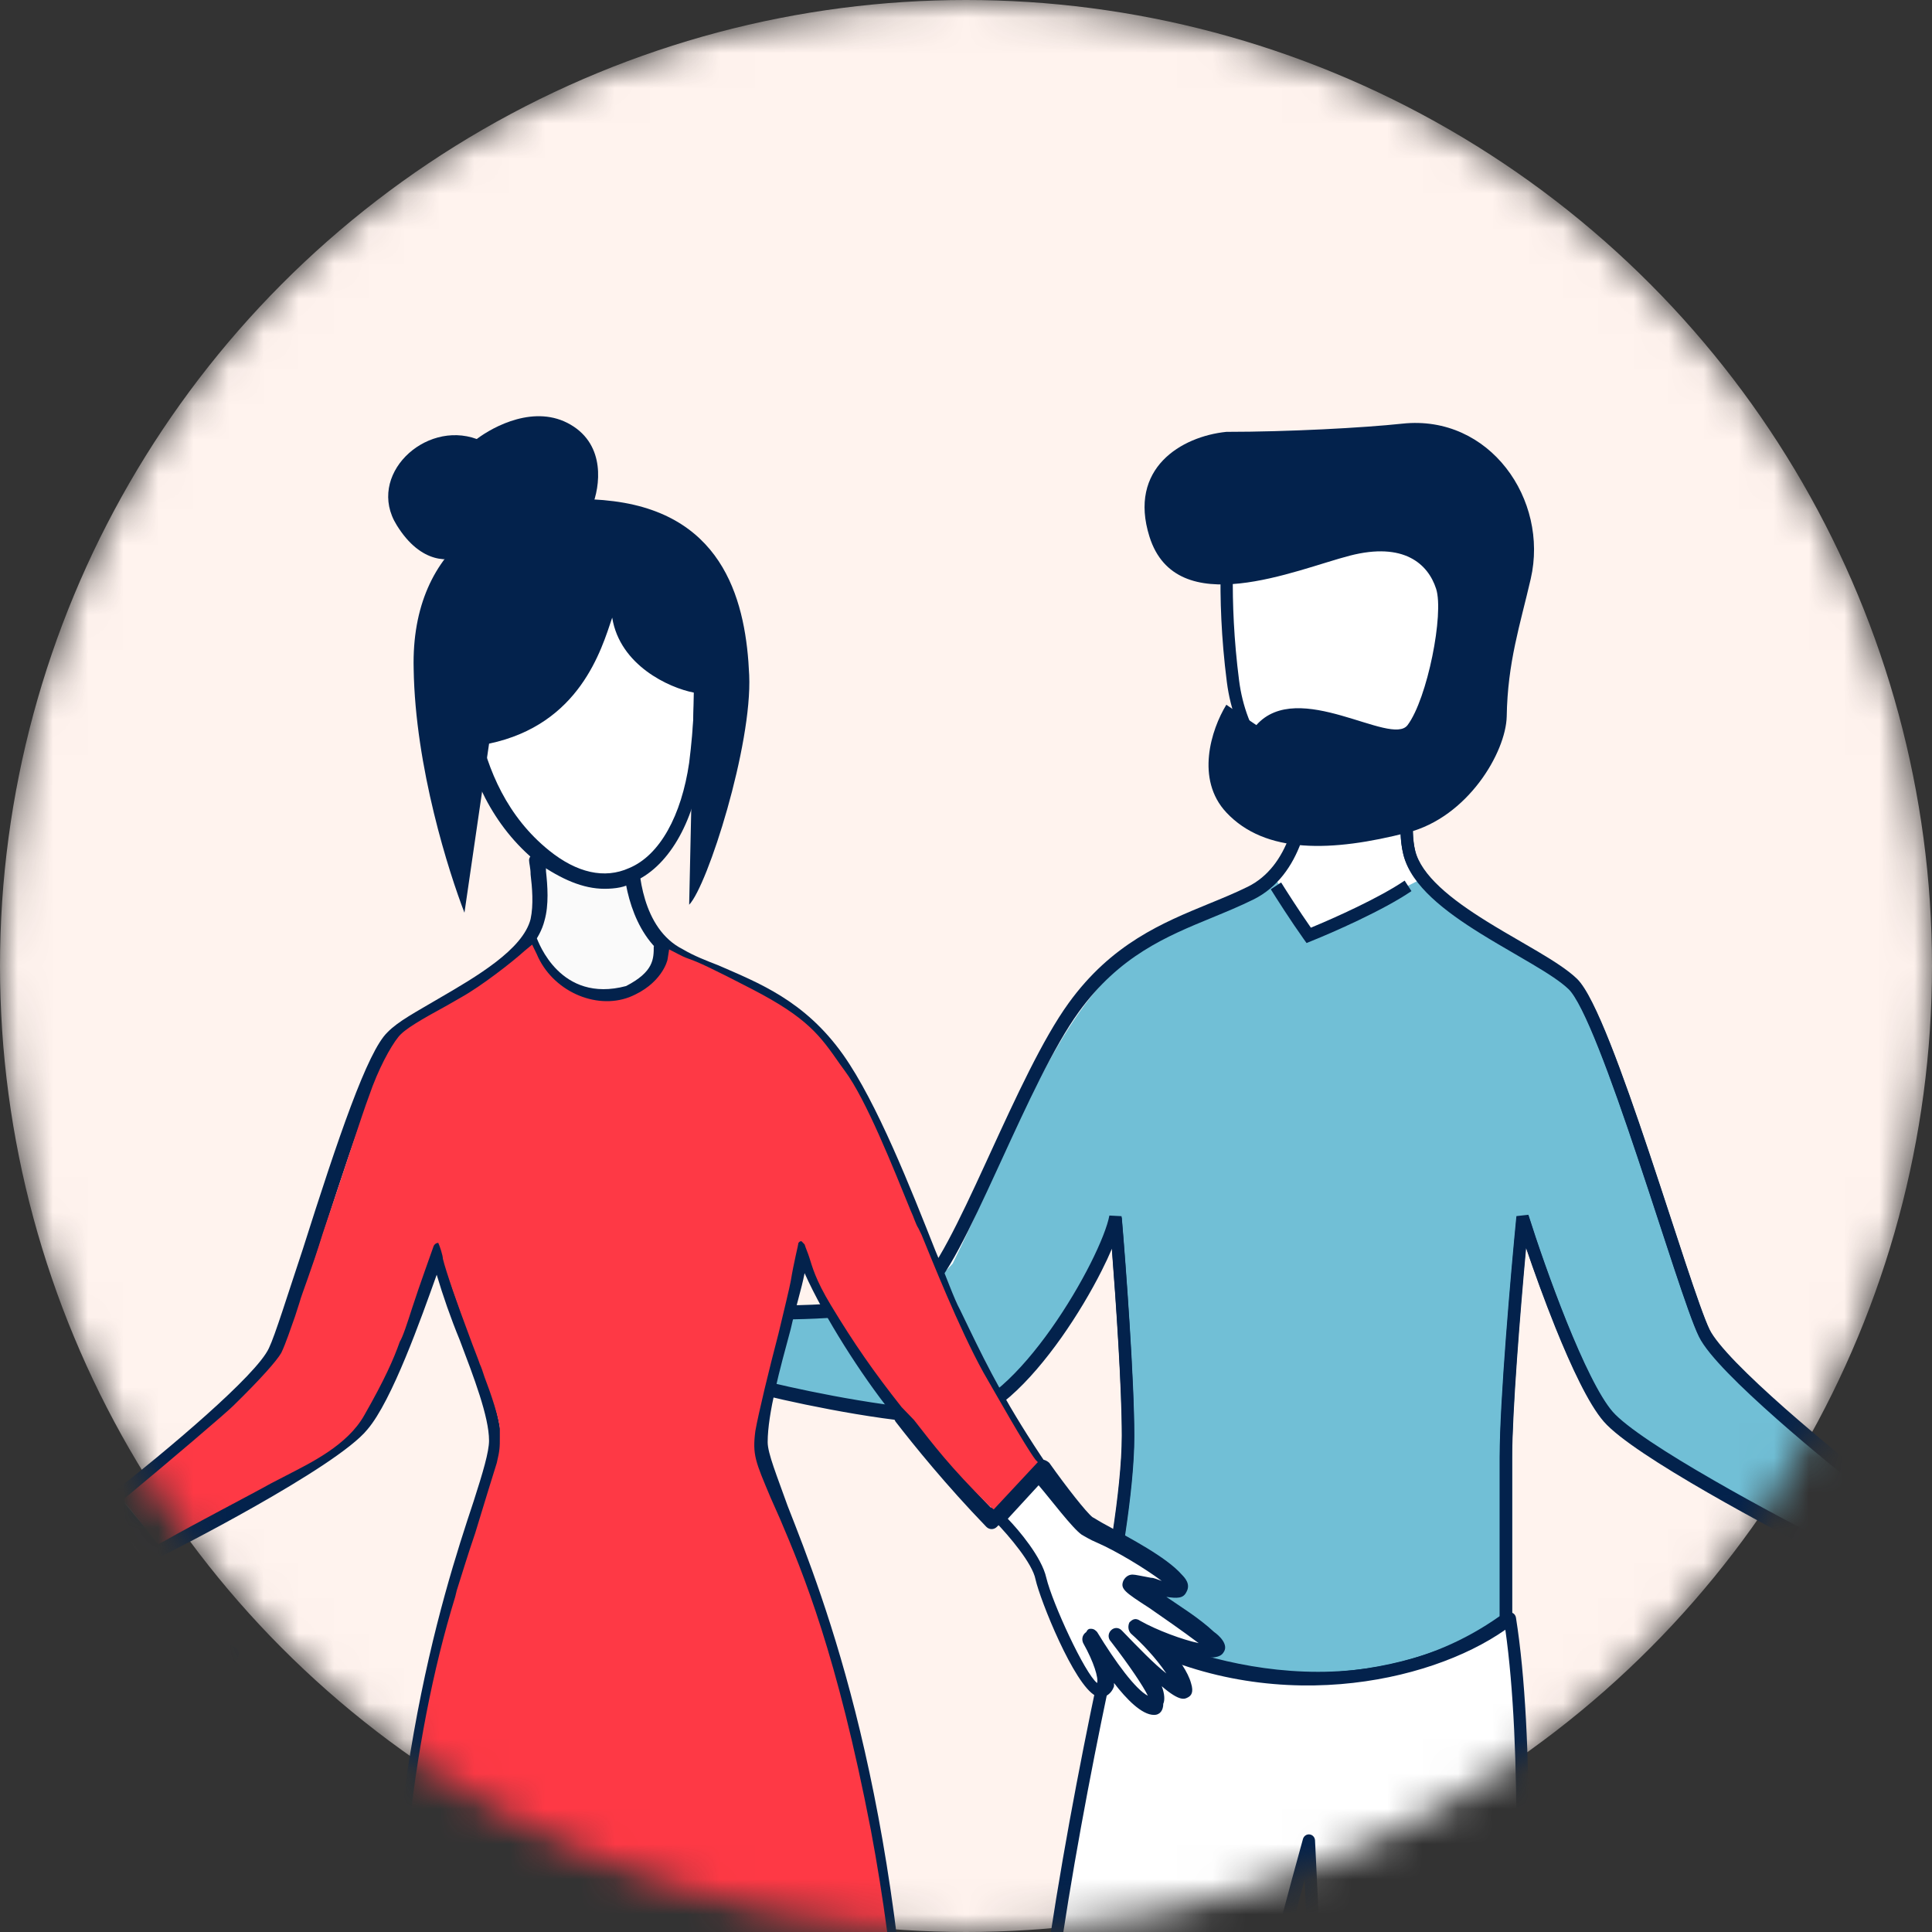 <svg width="55" height="55" viewBox="0 0 55 55" fill="none" xmlns="http://www.w3.org/2000/svg">
<rect x="0" y="0" width="55" height="55" fill="#333333" stroke="none"/>
<mask id="mask0" mask-type="alpha" maskUnits="userSpaceOnUse" x="0" y="0" width="55" height="55">
<circle cx="27.5" cy="27.5" r="27.5" fill="#FFF3EE"/>
</mask>
<g mask="url(#mask0)">
<circle cx="27.5" cy="27.5" r="27.5" fill="#FFF3EE"/>
<path d="M35.597 25.406C36.882 24.772 37.169 23.093 37.169 22.09L40.114 22.327C40.134 22.632 39.94 23.536 40.114 24.248C40.508 25.865 43.818 27.075 44.769 27.99C45.72 28.905 47.919 36.711 48.513 37.931C48.989 38.907 52.158 41.508 53.684 42.688L52.376 44.273C50.514 43.338 46.588 41.236 45.779 40.309C44.971 39.382 43.818 36.142 43.343 34.638C43.184 36.264 42.867 39.907 42.867 41.468V46.103C38.683 49.128 33.477 47.363 31.397 46.103C31.635 45.025 32.11 42.468 32.11 40.858C32.11 39.248 31.873 36.04 31.754 34.638C31.516 35.918 29.02 40.248 27.177 40.309C25.704 40.358 22.997 39.801 21.829 39.516L21.173 37.321C22.501 37.382 25.372 37.345 26.227 36.711C27.297 35.918 29.018 30.795 30.564 28.661C32.109 26.526 33.991 26.199 35.597 25.406Z" fill="white"/>
<path d="M34.279 26.088L36.325 25.047L37.348 26.608L40.416 25.047L40.927 25.567L45.018 28.169L46.552 31.811C46.552 31.811 47.575 35.973 48.598 38.054C50.132 40.135 53.711 42.736 53.711 42.736L52.689 44.297C52.689 44.297 46.674 41.311 46.041 40.655C45.408 40 43.34 34.708 43.34 34.708L42.973 39.615V45.858C42.973 45.858 40.927 47.419 39.393 47.419C37.873 47.918 35.302 47.419 35.302 47.419L31.211 46.378L32.234 40.655L31.892 34.708L30.096 37.769C30.096 37.769 28.909 39.523 27.632 40.135C26.354 40.747 22.007 39.768 22.007 39.768C22.007 39.768 21.377 38.422 21.495 37.534C24.052 37.014 25.44 37.85 27.12 35.973C28.509 33.167 29.87 29.362 31.723 27.649C33.576 25.935 34.279 26.088 34.279 26.088Z" fill="#71BFD6"/>
<path fill-rule="evenodd" clip-rule="evenodd" d="M36.994 21.896L40.279 22.16L40.289 22.315C40.295 22.408 40.285 22.537 40.272 22.672C40.269 22.707 40.266 22.742 40.262 22.779C40.252 22.892 40.24 23.016 40.231 23.147C40.207 23.496 40.204 23.877 40.284 24.204C40.37 24.558 40.622 24.908 40.992 25.253C41.36 25.597 41.829 25.921 42.324 26.229C42.644 26.428 42.968 26.616 43.281 26.797C43.453 26.897 43.622 26.995 43.784 27.091C44.232 27.357 44.634 27.614 44.889 27.859C45.032 27.996 45.182 28.244 45.334 28.547C45.49 28.858 45.659 29.248 45.834 29.69C46.185 30.574 46.569 31.678 46.941 32.788C47.158 33.437 47.372 34.091 47.574 34.706C47.716 35.14 47.852 35.555 47.977 35.934C48.284 36.857 48.528 37.559 48.67 37.85C48.775 38.065 49.043 38.392 49.431 38.793C49.815 39.188 50.3 39.638 50.819 40.097C51.858 41.013 53.029 41.956 53.789 42.544L53.937 42.658L52.422 44.496L52.299 44.435C51.366 43.966 49.916 43.205 48.597 42.445C47.938 42.065 47.309 41.684 46.794 41.339C46.283 40.997 45.868 40.681 45.649 40.429C45.431 40.179 45.199 39.786 44.969 39.326C44.737 38.862 44.5 38.318 44.275 37.758C43.961 36.98 43.668 36.168 43.438 35.491C43.272 37.308 43.043 40.145 43.043 41.468V46.196L42.968 46.25C40.833 47.794 38.44 48.112 36.325 47.889C34.213 47.665 32.368 46.9 31.308 46.258L31.198 46.191L31.226 46.063C31.464 44.986 31.935 42.446 31.935 40.858C31.935 39.529 31.772 37.097 31.648 35.506C31.564 35.704 31.465 35.917 31.353 36.138C31.053 36.733 30.657 37.404 30.209 38.036C29.762 38.668 29.261 39.267 28.75 39.714C28.244 40.157 27.704 40.472 27.183 40.489C26.428 40.514 25.369 40.384 24.36 40.215C23.349 40.046 22.376 39.834 21.788 39.691L21.691 39.667L20.933 37.13L21.181 37.141C21.839 37.172 22.882 37.178 23.863 37.097C24.354 37.057 24.826 36.996 25.226 36.907C25.631 36.816 25.941 36.701 26.125 36.565C26.235 36.483 26.366 36.336 26.515 36.121C26.662 35.908 26.819 35.642 26.985 35.332C27.318 34.713 27.68 33.937 28.059 33.112C28.102 33.018 28.145 32.924 28.189 32.829C28.907 31.266 29.682 29.577 30.423 28.554C31.646 26.864 33.096 26.269 34.413 25.728C34.797 25.571 35.169 25.418 35.521 25.244C36.11 24.954 36.479 24.42 36.701 23.822C36.924 23.224 36.994 22.576 36.994 22.09V21.896ZM37.341 22.284C37.324 22.773 37.242 23.378 37.029 23.951C36.786 24.602 36.369 25.225 35.673 25.568C35.288 25.758 34.895 25.92 34.499 26.083C33.196 26.619 31.863 27.168 30.704 28.768C29.985 29.761 29.223 31.42 28.498 32.998C28.457 33.088 28.416 33.177 28.376 33.266C27.997 34.088 27.631 34.875 27.292 35.506C27.123 35.821 26.958 36.101 26.8 36.329C26.644 36.555 26.487 36.74 26.33 36.857C26.086 37.038 25.716 37.165 25.301 37.258C24.88 37.352 24.391 37.415 23.891 37.456C23.008 37.528 22.079 37.531 21.413 37.51L21.967 39.365C22.555 39.505 23.469 39.702 24.417 39.86C25.423 40.029 26.453 40.153 27.172 40.13C27.572 40.116 28.035 39.867 28.523 39.441C29.005 39.018 29.488 38.444 29.926 37.825C30.362 37.208 30.75 36.552 31.042 35.973C31.337 35.389 31.527 34.897 31.582 34.604L31.928 34.622C32.047 36.023 32.285 39.239 32.285 40.858C32.285 42.428 31.842 44.87 31.596 46.013C32.633 46.618 34.376 47.321 36.361 47.531C38.392 47.746 40.663 47.444 42.692 46.009V41.468C42.692 39.896 43.01 36.243 43.169 34.62L43.51 34.582C43.746 35.331 44.152 36.512 44.598 37.621C44.822 38.176 45.054 38.71 45.281 39.161C45.508 39.616 45.724 39.975 45.91 40.189C46.095 40.401 46.474 40.695 46.985 41.038C47.491 41.377 48.112 41.753 48.769 42.131C50.024 42.855 51.401 43.58 52.331 44.05L53.431 42.716C52.667 42.122 51.572 41.235 50.591 40.369C50.068 39.908 49.575 39.451 49.183 39.047C48.796 38.648 48.49 38.284 48.357 38.011C48.201 37.693 47.948 36.962 47.645 36.05C47.519 35.667 47.383 35.252 47.24 34.817C47.04 34.205 46.827 33.554 46.609 32.904C46.238 31.796 45.857 30.7 45.51 29.826C45.336 29.388 45.172 29.009 45.023 28.712C44.871 28.409 44.744 28.212 44.649 28.121C44.428 27.909 44.061 27.671 43.608 27.402C43.452 27.31 43.287 27.214 43.116 27.114C42.8 26.931 42.466 26.738 42.142 26.536C41.641 26.225 41.149 25.886 40.756 25.519C40.365 25.154 40.055 24.746 39.944 24.291C39.85 23.907 39.857 23.48 39.882 23.122C39.891 22.985 39.903 22.855 39.914 22.741C39.917 22.705 39.92 22.671 39.923 22.639C39.928 22.584 39.932 22.535 39.935 22.493L37.341 22.284Z" fill="#03224C"/>
<path fill-rule="evenodd" clip-rule="evenodd" d="M37.001 21.936L40.285 22.2L40.295 22.355C40.302 22.448 40.291 22.577 40.279 22.712C40.276 22.747 40.273 22.782 40.269 22.819C40.258 22.932 40.247 23.056 40.238 23.188C40.214 23.536 40.211 23.917 40.291 24.244C40.377 24.598 40.629 24.948 40.999 25.293C41.367 25.637 41.836 25.961 42.331 26.269C42.651 26.468 42.975 26.656 43.288 26.837C43.46 26.937 43.629 27.035 43.791 27.131C44.239 27.398 44.641 27.654 44.896 27.899C45.039 28.037 45.189 28.284 45.341 28.588C45.497 28.898 45.665 29.288 45.841 29.73C46.192 30.614 46.576 31.718 46.947 32.828C47.165 33.477 47.379 34.131 47.58 34.746C47.723 35.181 47.858 35.595 47.984 35.974C48.29 36.897 48.535 37.599 48.677 37.891C48.782 38.105 49.049 38.432 49.438 38.833C49.822 39.228 50.306 39.678 50.826 40.137C51.865 41.053 53.035 41.996 53.796 42.584L53.944 42.699L52.429 44.536L52.306 44.475C51.373 44.006 49.923 43.245 48.604 42.485C47.944 42.105 47.316 41.724 46.8 41.379C46.29 41.037 45.875 40.721 45.656 40.469C45.438 40.219 45.206 39.826 44.976 39.366C44.743 38.902 44.507 38.358 44.281 37.799C43.968 37.021 43.675 36.208 43.445 35.531C43.279 37.348 43.049 40.186 43.049 41.508V46.236L42.975 46.29C40.84 47.834 38.446 48.152 36.332 47.929C34.22 47.705 32.375 46.94 31.315 46.298L31.205 46.231L31.233 46.103C31.471 45.027 31.942 42.486 31.942 40.898C31.942 39.569 31.779 37.137 31.655 35.546C31.571 35.744 31.472 35.957 31.36 36.178C31.06 36.773 30.663 37.444 30.216 38.077C29.769 38.708 29.268 39.307 28.757 39.754C28.251 40.197 27.711 40.512 27.19 40.529C26.435 40.554 25.375 40.424 24.367 40.255C23.356 40.086 22.383 39.875 21.795 39.731L21.698 39.708L20.939 37.17L21.188 37.181C21.846 37.212 22.889 37.218 23.87 37.138C24.361 37.098 24.833 37.036 25.233 36.947C25.638 36.856 25.948 36.742 26.132 36.605C26.242 36.524 26.373 36.376 26.521 36.161C26.669 35.949 26.826 35.682 26.992 35.372C27.325 34.753 27.687 33.977 28.066 33.153C28.109 33.059 28.152 32.964 28.196 32.869C28.913 31.306 29.689 29.617 30.43 28.594C31.653 26.904 33.103 26.309 34.42 25.768C34.804 25.611 35.176 25.458 35.528 25.285C36.117 24.994 36.486 24.46 36.708 23.862C36.931 23.264 37.001 22.617 37.001 22.13V21.936ZM37.348 22.324C37.331 22.813 37.248 23.418 37.035 23.991C36.793 24.642 36.376 25.265 35.68 25.608C35.295 25.798 34.902 25.96 34.506 26.123C33.203 26.659 31.87 27.208 30.711 28.808C29.992 29.801 29.23 31.46 28.505 33.039C28.464 33.128 28.423 33.217 28.382 33.306C28.004 34.128 27.638 34.915 27.299 35.546C27.13 35.861 26.965 36.141 26.807 36.369C26.651 36.595 26.494 36.781 26.337 36.897C26.092 37.078 25.723 37.205 25.307 37.298C24.887 37.392 24.398 37.455 23.898 37.496C23.014 37.568 22.085 37.572 21.419 37.55L21.974 39.405C22.561 39.546 23.476 39.742 24.424 39.901C25.429 40.069 26.46 40.193 27.179 40.17C27.579 40.156 28.042 39.907 28.53 39.481C29.012 39.059 29.495 38.484 29.932 37.865C30.369 37.248 30.756 36.592 31.049 36.013C31.344 35.429 31.534 34.937 31.588 34.644L31.935 34.662C32.054 36.064 32.292 39.279 32.292 40.898C32.292 42.468 31.849 44.91 31.603 46.053C32.639 46.658 34.383 47.361 36.368 47.571C38.398 47.786 40.669 47.484 42.699 46.049V41.508C42.699 39.936 43.017 36.284 43.175 34.66L43.516 34.622C43.753 35.371 44.158 36.553 44.605 37.661C44.828 38.216 45.061 38.75 45.287 39.201C45.515 39.656 45.73 40.016 45.917 40.229C46.102 40.441 46.481 40.735 46.992 41.078C47.498 41.417 48.119 41.793 48.775 42.172C50.031 42.895 51.407 43.62 52.338 44.09L53.437 42.757C52.674 42.162 51.578 41.275 50.597 40.409C50.075 39.948 49.582 39.491 49.19 39.087C48.803 38.688 48.496 38.324 48.364 38.051C48.208 37.733 47.955 37.002 47.652 36.09C47.525 35.707 47.389 35.292 47.247 34.857C47.047 34.245 46.834 33.594 46.616 32.945C46.245 31.836 45.864 30.74 45.516 29.866C45.343 29.428 45.179 29.049 45.03 28.752C44.878 28.449 44.751 28.253 44.656 28.161C44.435 27.949 44.068 27.711 43.615 27.443C43.459 27.35 43.294 27.254 43.123 27.155C42.807 26.971 42.473 26.778 42.149 26.576C41.648 26.265 41.156 25.926 40.763 25.559C40.372 25.194 40.062 24.786 39.951 24.331C39.857 23.947 39.864 23.52 39.888 23.162C39.898 23.026 39.91 22.895 39.921 22.781C39.924 22.745 39.927 22.711 39.93 22.679C39.935 22.624 39.939 22.575 39.942 22.533L37.348 22.324Z" fill="#03224C"/>
<path d="M40.981 22.203C43.071 20.566 42.617 15.923 42.508 14.271H35.094C34.96 14.904 34.778 16.882 35.1 19.393C35.502 22.533 38.632 24.042 40.981 22.203Z" fill="white"/>
<path fill-rule="evenodd" clip-rule="evenodd" d="M34.953 14.091H42.672L42.683 14.258C42.689 14.348 42.696 14.447 42.703 14.554C42.765 15.427 42.865 16.843 42.744 18.258C42.61 19.836 42.197 21.477 41.088 22.346C39.861 23.306 38.422 23.396 37.237 22.828C36.053 22.261 35.135 21.045 34.926 19.417C34.602 16.889 34.784 14.89 34.923 14.232L34.953 14.091ZM35.239 14.45C35.114 15.185 34.975 17.043 35.274 19.37C35.468 20.882 36.315 21.99 37.385 22.502C38.453 23.014 39.753 22.939 40.876 22.06C41.856 21.292 42.261 19.794 42.395 18.227C42.513 16.843 42.416 15.456 42.354 14.581C42.351 14.536 42.348 14.493 42.345 14.45H35.239Z" fill="#03224C"/>
<path d="M56.763 45.394C56.763 45.018 56.082 43.649 55.481 43.487C55.025 43.365 54.186 43.041 53.764 42.87L52.706 44.078C52.811 45.217 54.128 45.573 54.774 45.609C54.756 46.039 54.763 46.898 54.931 46.898C55.14 46.898 56.763 45.77 56.763 45.394Z" fill="white"/>
<path fill-rule="evenodd" clip-rule="evenodd" d="M53.709 42.818L53.635 42.75L52.525 44.017L52.533 44.095C52.592 44.745 53 45.162 53.454 45.415C53.836 45.628 54.265 45.734 54.595 45.774C54.591 45.974 54.593 46.217 54.609 46.429C54.62 46.566 54.637 46.702 54.665 46.806C54.679 46.857 54.7 46.914 54.731 46.962C54.763 47.009 54.828 47.078 54.932 47.078C54.975 47.078 55.017 47.065 55.044 47.055C55.076 47.044 55.111 47.029 55.146 47.011C55.217 46.976 55.303 46.928 55.396 46.87C55.584 46.755 55.811 46.599 56.031 46.432C56.25 46.265 56.467 46.083 56.63 45.915C56.712 45.832 56.785 45.748 56.838 45.669C56.887 45.596 56.939 45.499 56.939 45.394C56.939 45.262 56.884 45.078 56.81 44.892C56.733 44.699 56.625 44.479 56.498 44.266C56.37 44.054 56.221 43.844 56.062 43.675C55.905 43.51 55.722 43.366 55.526 43.313C55.082 43.194 54.252 42.874 53.83 42.703L53.764 42.676L53.709 42.818ZM53.815 43.083L52.891 44.138C52.959 44.585 53.25 44.892 53.622 45.099C54.017 45.32 54.48 45.413 54.784 45.43L54.957 45.439L54.95 45.617C54.941 45.828 54.939 46.142 54.959 46.401C54.968 46.519 54.98 46.617 54.997 46.686C55.054 46.658 55.129 46.616 55.216 46.562C55.392 46.454 55.61 46.304 55.822 46.143C56.034 45.981 56.236 45.811 56.383 45.66C56.457 45.585 56.513 45.519 56.549 45.465C56.583 45.414 56.588 45.392 56.589 45.392C56.589 45.392 56.589 45.393 56.589 45.394C56.589 45.338 56.559 45.211 56.486 45.028C56.416 44.854 56.317 44.651 56.199 44.454C56.081 44.257 55.947 44.07 55.81 43.926C55.67 43.778 55.542 43.689 55.438 43.661C55.008 43.546 54.26 43.261 53.815 43.083Z" fill="#03224C"/>
<path d="M32.723 15.278C32.11 13.328 33.634 12.425 34.911 12.294C36.676 12.294 38.803 12.18 39.928 12.06C42.408 11.797 44.096 14.223 43.577 16.477C43.273 17.797 42.918 18.85 42.893 20.397C42.867 21.419 41.787 23.262 40.071 23.702C37.925 24.253 36.023 24.317 34.911 23.129C34.029 22.187 34.478 20.77 34.911 20.063L35.766 20.642C36.96 19.298 39.604 21.265 40.071 20.642C40.635 19.888 41.113 17.468 40.883 16.761C40.654 16.053 39.964 15.423 38.432 15.817C36.899 16.211 33.49 17.716 32.723 15.278Z" fill="#03224C"/>
<path fill-rule="evenodd" clip-rule="evenodd" d="M40.181 25.368C39.388 25.91 37.94 26.547 37.32 26.795L37.195 26.846L37.115 26.734C36.757 26.232 36.34 25.579 36.176 25.315L36.471 25.122C36.621 25.363 36.986 25.935 37.318 26.409C37.987 26.134 39.276 25.555 39.987 25.069L40.181 25.368Z" fill="#03224C"/>
<path d="M16.061 37.921C16.135 37.527 16.748 36.919 17.045 36.665L17.17 37.305C17.586 37.511 18.529 38.059 18.971 38.611C19.524 39.302 20.076 40.805 19.788 40.78C19.5 40.755 16.495 39.819 16.423 39.647C16.351 39.474 15.967 38.414 16.061 37.921Z" fill="white"/>
<path d="M20.12 37.213L21.19 37.352L21.771 39.515L20.588 39.298L20.12 37.213Z" fill="white"/>
<path fill-rule="evenodd" clip-rule="evenodd" d="M19.893 37.002L21.327 37.189L22.014 39.742L20.442 39.455L19.893 37.002ZM20.347 37.424L20.732 39.142L21.528 39.288L21.052 37.516L20.347 37.424Z" fill="#03224C"/>
<path d="M29.567 61.293C29.294 58.297 30.915 49.991 31.751 46.324C35.979 48.827 40.859 47.742 42.984 46.078C44.04 52.726 42.544 68.511 41.663 75.572C40.255 76.549 38.847 75.979 38.318 75.572C38.037 68.456 37.497 57.159 37.262 52.401C36.499 55.141 34.973 60.964 34.973 62.337V75.572C33.283 76.332 32.108 75.889 31.732 75.572C31.124 72.061 29.84 64.29 29.567 61.293Z" fill="white"/>
<path fill-rule="evenodd" clip-rule="evenodd" d="M43.048 45.911C43.105 45.934 43.146 45.986 43.156 46.049C43.688 49.396 43.576 55.023 43.224 60.681C42.872 66.346 42.277 72.061 41.837 75.595C41.83 75.646 41.803 75.692 41.761 75.721C40.27 76.755 38.778 76.152 38.212 75.716C38.17 75.683 38.145 75.633 38.143 75.579C37.881 68.963 37.396 58.734 37.14 53.505C36.791 54.793 36.368 56.41 36.001 57.925C35.763 58.909 35.549 59.848 35.395 60.626C35.239 61.41 35.148 62.015 35.148 62.337V75.572C35.148 75.643 35.107 75.708 35.043 75.737C33.303 76.519 32.056 76.077 31.62 75.711C31.588 75.684 31.566 75.646 31.559 75.603C30.951 72.095 29.665 64.315 29.392 61.31C29.253 59.785 29.595 56.935 30.07 54.03C30.546 51.117 31.161 48.119 31.579 46.283C31.592 46.227 31.63 46.181 31.68 46.159C31.731 46.136 31.79 46.14 31.837 46.168C33.916 47.399 36.157 47.748 38.141 47.585C40.129 47.42 41.846 46.742 42.877 45.935C42.926 45.897 42.991 45.887 43.048 45.911ZM31.868 46.598C31.453 48.443 30.87 51.305 30.415 54.09C29.939 57.004 29.607 59.806 29.74 61.277C30.011 64.244 31.279 71.926 31.892 75.471C32.255 75.733 33.291 76.094 34.798 75.453V62.337C34.798 61.973 34.897 61.334 35.051 60.555C35.207 59.769 35.422 58.824 35.661 57.838C36.138 55.866 36.711 53.723 37.093 52.351C37.117 52.267 37.196 52.212 37.281 52.222C37.367 52.232 37.432 52.304 37.436 52.392C37.67 57.131 38.207 68.355 38.489 75.477C39.016 75.843 40.251 76.289 41.499 75.467C41.938 71.934 42.525 66.27 42.874 60.658C43.217 55.159 43.328 49.728 42.854 46.395C41.748 47.171 40.069 47.786 38.169 47.943C36.191 48.106 33.959 47.774 31.868 46.598Z" fill="#03224C"/>
<path fill-rule="evenodd" clip-rule="evenodd" d="M18.23 39.923C18.644 39.931 19.016 39.831 19.2 39.547C19.511 39.065 19.996 38.827 20.279 38.743L19.861 37.659C19.848 37.655 19.834 37.651 19.822 37.646C19.783 37.63 19.732 37.604 19.668 37.571C19.656 37.565 19.643 37.559 19.63 37.552C19.501 37.485 19.313 37.388 19.039 37.263C17.335 36.49 16.279 37.113 15.991 37.442C15.835 37.62 15.657 37.871 15.597 38.073C15.568 38.175 15.574 38.243 15.601 38.285C15.627 38.325 15.691 38.37 15.848 38.378C16.094 38.391 16.393 38.284 16.652 38.13C16.781 38.055 16.896 37.969 16.986 37.886C17.079 37.802 17.14 37.724 17.166 37.666L17.186 37.624L17.231 37.615C17.511 37.563 17.742 37.594 17.932 37.686C18.121 37.777 18.262 37.925 18.369 38.095C18.572 38.416 18.661 38.83 18.724 39.127C18.727 39.14 18.73 39.153 18.733 39.165L18.752 39.256L18.662 39.274C18.338 39.337 17.888 39.354 17.409 39.339C17.268 39.334 17.16 39.352 17.083 39.38C17.004 39.409 16.97 39.444 16.958 39.469C16.949 39.489 16.947 39.515 16.975 39.556C17.006 39.599 17.069 39.651 17.179 39.7C17.406 39.801 17.822 39.914 18.23 39.923ZM18.227 40.104C17.794 40.096 17.355 39.977 17.108 39.867C16.982 39.811 16.886 39.742 16.83 39.662C16.771 39.579 16.754 39.482 16.797 39.391C16.837 39.306 16.921 39.246 17.022 39.209C17.126 39.171 17.258 39.153 17.415 39.157C17.844 39.171 18.241 39.158 18.538 39.112C18.474 38.819 18.391 38.466 18.219 38.193C18.125 38.044 18.007 37.923 17.855 37.85C17.713 37.781 17.534 37.751 17.305 37.787C17.26 37.864 17.189 37.944 17.106 38.021C17.005 38.114 16.88 38.206 16.742 38.287C16.469 38.449 16.134 38.575 15.839 38.559C15.658 38.55 15.523 38.495 15.452 38.385C15.381 38.276 15.391 38.142 15.426 38.021C15.498 37.779 15.698 37.503 15.858 37.321C16.202 36.928 17.343 36.295 19.112 37.098C19.39 37.224 19.581 37.323 19.711 37.39C19.724 37.397 19.737 37.403 19.749 37.409C19.815 37.443 19.857 37.465 19.887 37.476C19.892 37.478 19.896 37.48 19.899 37.481L19.97 37.442L20.521 38.875L20.416 38.895C20.198 38.938 19.669 39.151 19.349 39.646C19.112 40.014 18.655 40.113 18.227 40.104Z" fill="#03224C"/>
<path d="M19.355 27.209C18.216 26.618 17.953 25.12 17.953 24.212L15.324 24.439C15.324 24.712 15.499 25.529 15.324 26.164C14.973 27.617 12.037 28.707 11.205 29.524C10.372 30.341 8.4 37.333 7.875 38.423C7.436 39.286 4.632 41.647 3.273 42.691L4.457 44.098C6.122 43.281 9.584 41.374 10.329 40.557C11.03 39.74 12.081 36.834 12.476 35.472C12.607 36.925 14.097 39.649 14.097 41.056C14.097 42.464 10.767 48.275 11.205 61.397C14.93 64.121 23.913 62.532 25.753 61.397C25.271 47.685 21.59 42.509 21.59 41.056C21.59 39.603 22.642 36.743 22.773 35.472C23.168 36.652 24.482 38.741 25.49 40.057C26.016 40.739 26.98 41.964 28.207 43.236L29.609 41.783C28.295 39.785 27.725 38.559 27.112 37.333C26.586 36.244 25.184 32.021 23.781 30.114C22.467 28.207 20.802 27.89 19.355 27.209Z" fill="#FAFAFA"/>
<path d="M17.603 63.077C15.105 63.077 12.651 62.668 11.118 61.533C11.074 61.487 11.03 61.442 11.03 61.351C10.679 51.317 12.564 45.506 13.484 42.736C13.747 41.919 13.922 41.329 13.922 41.011C13.922 40.33 13.484 39.195 13.089 38.151C12.827 37.515 12.607 36.879 12.432 36.289C11.994 37.515 11.161 39.876 10.46 40.693C9.584 41.783 4.764 44.234 4.545 44.325C4.457 44.371 4.325 44.325 4.282 44.28L3.099 42.872C3.055 42.827 3.055 42.782 3.055 42.691C3.055 42.645 3.099 42.555 3.142 42.555C4.764 41.283 7.305 39.149 7.656 38.378C7.831 38.014 8.182 36.879 8.62 35.563C9.628 32.385 10.46 29.933 11.03 29.388C11.337 29.07 11.863 28.798 12.476 28.434C13.572 27.799 14.886 27.027 15.105 26.164C15.193 25.756 15.149 25.256 15.105 24.893C15.105 24.712 15.061 24.575 15.061 24.485C15.061 24.394 15.149 24.303 15.28 24.258L17.91 24.03C17.954 24.03 18.041 24.03 18.085 24.076C18.129 24.121 18.173 24.167 18.173 24.258C18.173 24.757 18.26 26.437 19.444 27.027C19.75 27.209 20.101 27.345 20.451 27.481C21.591 27.98 22.905 28.48 24.001 30.024C24.965 31.386 25.929 33.837 26.63 35.608C26.937 36.334 27.156 36.97 27.331 37.288L27.594 37.833C28.12 38.922 28.689 40.057 29.829 41.737C29.873 41.828 29.873 41.964 29.785 42.01L28.383 43.463C28.295 43.553 28.164 43.553 28.076 43.463C26.937 42.282 26.017 41.147 25.491 40.466L25.359 40.194C24.527 39.15 23.475 37.515 22.905 36.244C22.818 36.698 22.642 37.243 22.511 37.833C22.204 38.968 21.854 40.239 21.854 41.056C21.854 41.374 22.116 42.01 22.423 42.872C23.475 45.551 25.666 51.09 26.017 61.397C26.017 61.487 25.973 61.578 25.929 61.578C24.746 62.305 21.109 63.077 17.603 63.077ZM11.424 61.26C15.018 63.758 23.431 62.395 25.535 61.26C25.184 51.136 22.993 45.687 21.985 43.054C21.591 42.055 21.372 41.465 21.372 41.056C21.372 40.194 21.722 38.968 22.029 37.742C22.292 36.834 22.511 35.971 22.555 35.472C22.555 35.381 22.642 35.29 22.73 35.245C22.818 35.245 22.949 35.29 22.949 35.381C23.343 36.471 24.57 38.559 25.622 39.921L25.797 40.103C26.323 40.739 27.156 41.828 28.207 42.918L29.347 41.783C28.251 40.148 27.726 39.013 27.2 38.014L26.937 37.47C26.761 37.152 26.542 36.516 26.236 35.79C25.535 34.019 24.57 31.613 23.65 30.296C22.642 28.889 21.459 28.389 20.276 27.89C19.925 27.753 19.575 27.617 19.268 27.436C18.041 26.8 17.778 25.256 17.735 24.485L15.543 24.666C15.543 24.712 15.543 24.757 15.543 24.802C15.587 25.211 15.631 25.756 15.5 26.21C15.237 27.254 13.878 28.071 12.651 28.798C12.082 29.116 11.556 29.433 11.293 29.706C10.767 30.205 9.715 33.52 9.014 35.699C8.576 37.061 8.225 38.151 8.006 38.559C7.524 39.558 4.369 42.101 3.537 42.782L4.457 43.871C6.429 42.872 9.496 41.147 10.11 40.466C10.767 39.74 11.731 37.061 12.213 35.472C12.257 35.381 12.345 35.29 12.432 35.336C12.52 35.336 12.607 35.426 12.607 35.517C12.651 36.153 13.046 37.152 13.396 38.06C13.835 39.149 14.273 40.33 14.273 41.102C14.273 41.465 14.097 42.055 13.791 42.963C12.958 45.642 11.118 51.363 11.424 61.26Z" fill="#03224C"/>
<path d="M15.5 24.394C12.915 22.351 13.134 18.673 13.222 17.175H19.794C19.926 17.765 20.057 19.536 19.794 21.76C19.444 24.575 17.604 26.028 15.5 24.394Z" fill="white"/>
<path d="M17.209 25.302C16.596 25.302 15.982 25.029 15.325 24.575C12.652 22.441 12.871 18.628 12.959 17.175V16.948H19.926L19.97 17.129C20.058 17.629 20.277 19.399 19.97 21.806C19.751 23.44 19.006 24.712 17.998 25.12C17.823 25.256 17.516 25.302 17.209 25.302ZM15.632 24.212C16.421 24.848 17.209 25.029 17.91 24.712C18.787 24.348 19.4 23.213 19.619 21.715C19.882 19.627 19.751 18.037 19.663 17.356H13.441C13.353 18.9 13.265 22.305 15.632 24.212Z" fill="#03224C"/>
<path d="M13.923 21.17C16.508 20.625 17.122 18.491 17.428 17.583C17.648 18.945 19.05 19.581 19.751 19.717L19.619 25.756C20.145 25.211 21.416 21.215 21.328 19.218C21.241 17.22 20.671 14.678 17.472 14.269C14.273 13.86 11.688 15.495 11.776 19.036C11.819 21.851 12.784 24.848 13.222 25.983L13.923 21.17Z" fill="#03224C"/>
<path d="M11.294 14.95C11.995 16.085 12.828 15.994 13.178 15.813L16.859 14.405C17.078 13.86 17.253 12.68 16.245 12.09C15.238 11.499 14.054 12.135 13.572 12.498C12.082 11.954 10.417 13.543 11.294 14.95Z" fill="#03224C"/>
<path d="M4.545 72.747C4.414 72.747 4.326 72.656 4.326 72.52V46.232C4.326 46.096 4.414 46.005 4.545 46.005C4.677 46.005 4.764 46.096 4.764 46.232V72.52C4.764 72.656 4.677 72.747 4.545 72.747Z" fill="#03224C"/>
<path d="M0.513 71.022C0.382 71.022 0.294 70.931 0.294 70.795V44.552C0.294 44.416 0.382 44.325 0.513 44.325C0.645 44.325 0.732 44.416 0.732 44.552V70.84C0.732 70.931 0.601 71.022 0.513 71.022Z" fill="#03224C"/>
<path d="M6.648 46.868C6.78 46.913 6.824 47.049 6.78 47.186C6.736 47.322 6.604 47.367 6.473 47.322L6.648 46.868ZM-1.415 43.781C-1.546 43.735 -1.59 43.599 -1.546 43.463C-1.502 43.326 -1.371 43.281 -1.239 43.326L-1.415 43.781ZM6.473 47.322L-1.415 43.781L-1.239 43.372L6.648 46.868L6.473 47.322Z" fill="#03224C"/>
<path d="M-0.582 45.551C-0.582 45.097 0.119 44.144 0.864 43.917C1.434 43.781 2.836 43.236 3.362 43.009L4.238 44.144C4.107 45.551 2.442 46.141 1.653 46.187C1.653 46.732 1.653 47.776 1.478 47.776C1.215 47.821 -0.582 46.005 -0.582 45.551Z" fill="white"/>
<path d="M1.434 48.048C1.04 48.048 -0.801 46.141 -0.801 45.551C-0.801 44.961 0.032 43.917 0.821 43.735C1.39 43.599 2.792 43.054 3.275 42.827L3.45 42.782L4.501 44.144V44.234C4.37 45.687 2.792 46.323 1.916 46.459C1.916 47.004 1.916 47.776 1.697 47.958C1.609 48.003 1.522 48.048 1.434 48.048ZM-0.363 45.551C-0.319 45.869 0.908 47.186 1.39 47.504C1.434 47.276 1.478 46.777 1.434 46.187V45.96H1.653C2.398 45.914 3.844 45.37 4.019 44.234L3.275 43.281C2.661 43.508 1.434 44.008 0.908 44.144C0.251 44.325 -0.363 45.233 -0.363 45.551Z" fill="#03224C"/>
<path d="M17.253 28.571C15.895 28.571 15.15 27.481 14.887 26.845L15.281 26.709C15.325 26.8 15.938 28.571 17.823 28.071C18.611 27.663 18.611 27.299 18.611 26.936L18.831 26.891L19.05 26.936C19.05 27.345 19.05 27.98 17.998 28.525C17.735 28.525 17.472 28.571 17.253 28.571Z" fill="#03224C"/>
<path d="M13.221 28.616C13.791 28.298 14.667 27.572 15.062 27.254C15.544 28.344 16.858 29.025 17.954 28.616C19.049 28.162 19.181 27.345 19.181 27.345C19.575 27.526 19.663 27.481 21.284 28.344C22.905 29.206 23.168 29.66 23.869 30.614C24.527 31.522 25.578 34.201 25.929 35.063C26.061 35.426 26.981 37.742 27.77 39.195C28.12 39.831 28.953 41.283 29.303 41.737L28.252 42.782C26.981 41.465 26.543 40.92 25.885 40.012C25.096 38.968 24.483 38.151 23.826 37.061C23.168 35.971 23.256 35.744 23.037 35.336C22.818 34.972 22.511 35.154 22.467 35.29C22.423 35.381 22.336 35.926 22.248 36.471C22.16 37.016 21.328 39.876 21.24 40.739C21.153 41.556 21.284 41.737 21.941 43.281C22.599 44.825 23.607 47.14 24.527 52.18C25.272 56.221 25.491 59.898 25.447 61.26C19.268 63.44 13.44 62.622 11.512 61.306C11.162 51.226 12.914 46.368 13.221 45.415C13.528 44.462 14.229 42.237 14.361 41.783C14.492 41.329 14.448 41.193 14.448 40.784C14.448 40.375 14.01 39.286 13.879 38.832C13.703 38.378 12.958 36.334 12.871 35.88C12.783 35.381 12.739 35.336 12.608 35.29C12.52 35.245 12.301 35.29 12.213 35.472C12.126 35.654 11.381 37.787 11.205 38.241C11.03 38.695 10.811 39.286 10.198 40.33C9.628 41.329 8.182 41.828 7.568 42.191C7.086 42.464 5.334 43.372 4.545 43.826L3.8 42.872C4.72 42.101 6.56 40.511 6.78 40.33C7.086 40.057 7.963 39.149 8.138 38.786C8.357 38.378 8.532 37.742 8.664 37.333C8.839 36.879 10.373 32.203 10.636 31.476C10.899 30.75 11.249 30.114 11.425 29.887C11.6 29.66 12.52 29.025 13.221 28.616Z" fill="#FE3945"/>
<path d="M17.779 62.804C14.843 62.804 12.52 62.168 11.425 61.442L11.337 61.397V61.26C11.118 54.904 11.688 49.592 12.958 45.46L13.002 45.279C13.134 44.87 13.309 44.28 13.528 43.644C13.791 42.782 14.054 41.919 14.142 41.647C14.229 41.283 14.229 41.193 14.229 40.92V40.693C14.229 40.421 13.966 39.649 13.791 39.195C13.747 39.059 13.703 38.922 13.659 38.832C13.616 38.695 13.484 38.378 13.353 38.014C13.046 37.197 12.695 36.198 12.608 35.835C12.608 35.744 12.52 35.472 12.476 35.381C12.476 35.381 12.389 35.381 12.345 35.472C12.301 35.608 11.95 36.562 11.731 37.242C11.6 37.651 11.468 38.06 11.381 38.196C11.206 38.695 10.943 39.286 10.373 40.285C9.891 41.147 8.839 41.647 8.138 42.01C7.963 42.101 7.788 42.191 7.7 42.237C7.218 42.509 5.553 43.372 4.676 43.871L4.501 43.962L3.493 42.691L3.668 42.555C4.764 41.647 6.473 40.194 6.648 40.012C7.437 39.24 7.875 38.741 8.007 38.514C8.138 38.241 8.27 37.833 8.401 37.469C8.445 37.333 8.489 37.197 8.532 37.061C8.576 36.879 8.883 36.108 9.19 35.109C9.716 33.565 10.329 31.658 10.504 31.204C10.767 30.432 11.118 29.797 11.337 29.524C11.512 29.297 11.994 29.025 12.739 28.616L13.134 28.389C13.703 28.071 14.58 27.39 14.93 27.072L15.149 26.891L15.281 27.163C15.719 28.207 16.946 28.752 17.91 28.389C18.83 28.026 19.006 27.345 19.006 27.299L19.049 27.027L19.312 27.163C19.4 27.209 19.488 27.254 19.619 27.299C19.882 27.39 20.276 27.572 21.416 28.162C22.993 28.979 23.344 29.479 23.913 30.296L24.045 30.478C24.658 31.295 25.447 33.292 25.929 34.473C26.017 34.655 26.061 34.836 26.148 34.972L26.236 35.154C26.499 35.79 27.288 37.787 27.989 39.059C28.383 39.74 29.172 41.147 29.479 41.556L29.61 41.692L28.339 43.009L28.164 42.872C27.025 41.737 26.586 41.147 26.017 40.421L25.666 40.057C24.877 39.059 24.308 38.241 23.651 37.152C23.212 36.425 23.125 36.062 23.037 35.79C22.993 35.654 22.949 35.563 22.905 35.426C22.862 35.381 22.818 35.336 22.818 35.336C22.774 35.336 22.774 35.336 22.73 35.381C22.73 35.426 22.599 35.926 22.511 36.471C22.467 36.698 22.336 37.242 22.161 37.969C21.898 38.968 21.591 40.239 21.503 40.739C21.416 41.419 21.503 41.601 21.942 42.645L22.204 43.236C22.862 44.779 23.826 47.095 24.79 52.089C25.535 56.039 25.754 59.807 25.71 61.215V61.351L25.579 61.397C22.774 62.441 20.057 62.804 17.779 62.804ZM11.731 61.124C13.747 62.395 19.444 63.076 25.228 61.079C25.228 59.581 25.009 55.994 24.308 52.18C23.387 47.231 22.424 44.916 21.766 43.417L21.503 42.827C21.021 41.737 20.934 41.51 21.021 40.693C21.065 40.148 21.372 38.968 21.679 37.878C21.854 37.242 21.985 36.652 22.029 36.425C22.117 35.88 22.248 35.336 22.248 35.199C22.292 35.018 22.467 34.927 22.686 34.882C22.905 34.882 23.081 34.972 23.212 35.199C23.3 35.336 23.344 35.472 23.387 35.654C23.475 35.88 23.563 36.244 23.957 36.925C24.571 37.969 25.184 38.786 25.929 39.785L26.236 40.194C26.762 40.875 27.2 41.465 28.208 42.464L28.909 41.737C28.515 41.147 27.813 39.967 27.507 39.331C26.762 38.06 26.017 36.108 25.71 35.381L25.622 35.199C25.579 35.063 25.491 34.882 25.403 34.7C24.965 33.61 24.133 31.567 23.607 30.795L23.475 30.614C22.905 29.842 22.599 29.388 21.109 28.616C19.97 28.026 19.575 27.844 19.356 27.753C19.312 27.753 19.312 27.708 19.268 27.708C19.137 28.026 18.786 28.525 17.998 28.843C16.902 29.297 15.544 28.707 14.93 27.617C14.492 27.98 13.791 28.525 13.265 28.798L12.871 29.025C12.301 29.343 11.688 29.66 11.556 29.842C11.381 30.024 11.074 30.614 10.811 31.386C10.636 31.84 10.022 33.747 9.497 35.29C9.19 36.244 8.883 37.061 8.839 37.242C8.795 37.379 8.752 37.515 8.708 37.651C8.576 38.014 8.445 38.468 8.313 38.741C8.138 39.104 7.393 39.831 6.911 40.375C6.648 40.602 4.676 42.328 4.063 42.827L4.589 43.463C5.465 43.009 6.999 42.191 7.437 41.919C7.568 41.828 7.744 41.783 7.919 41.692C8.62 41.374 9.54 40.875 9.979 40.148C10.548 39.195 10.767 38.605 10.943 38.105C10.986 37.924 11.118 37.56 11.293 37.152C11.688 35.971 11.907 35.426 11.95 35.336C12.082 35.063 12.389 34.972 12.608 35.063C12.871 35.154 12.915 35.336 13.002 35.835C13.09 36.153 13.44 37.197 13.703 37.969C13.835 38.332 13.922 38.65 14.01 38.786C14.054 38.877 14.098 39.013 14.142 39.149C14.404 39.876 14.58 40.466 14.58 40.829V41.011C14.58 41.283 14.58 41.465 14.492 41.874C14.404 42.146 14.142 43.054 13.879 43.917C13.703 44.552 13.484 45.142 13.353 45.551L13.309 45.733C12.082 49.683 11.556 54.904 11.731 61.124Z" fill="#FE3945"/>
<path d="M30.881 43.463C30.619 43.326 29.917 42.328 29.567 41.874L28.34 43.19C28.69 43.553 29.435 44.371 29.567 44.916C29.742 45.597 30.881 48.321 31.32 48.094C31.67 47.912 31.276 47.049 31.057 46.595C31.451 47.231 32.328 48.593 32.809 48.593C33.291 48.593 32.328 47.276 31.802 46.595C32.547 47.367 33.905 48.684 33.686 48.094C33.467 47.458 32.678 46.686 32.328 46.323C33.204 46.868 35.263 47.413 34.343 46.686C33.204 45.778 31.889 45.052 32.152 45.052C32.415 45.052 33.905 45.642 33.379 45.052C32.853 44.462 31.188 43.644 30.881 43.463Z" fill="white"/>
<path d="M32.853 48.82C32.809 48.82 32.809 48.82 32.853 48.82C32.502 48.82 32.064 48.366 31.714 47.912C31.714 47.958 31.714 47.958 31.714 48.003C31.67 48.139 31.582 48.23 31.495 48.275C31.407 48.321 31.319 48.321 31.188 48.275C30.574 47.958 29.61 45.551 29.479 44.961C29.391 44.507 28.734 43.735 28.34 43.326C28.296 43.281 28.252 43.236 28.252 43.145C28.252 43.099 28.252 43.009 28.296 42.963L29.523 41.647C29.567 41.601 29.61 41.556 29.698 41.556C29.742 41.556 29.829 41.601 29.873 41.647C30.355 42.328 30.925 43.054 31.1 43.19C31.188 43.236 31.319 43.326 31.495 43.417C32.152 43.781 33.204 44.325 33.642 44.825C33.73 44.916 33.905 45.097 33.773 45.324C33.686 45.506 33.51 45.506 33.204 45.46C33.598 45.733 34.124 46.051 34.562 46.459C34.694 46.55 35 46.822 34.825 47.049C34.65 47.322 33.949 47.14 33.291 46.913C33.554 47.231 33.817 47.594 33.905 47.912C33.992 48.184 33.905 48.275 33.817 48.321C33.73 48.366 33.598 48.457 33.072 48.003C33.16 48.23 33.16 48.411 33.116 48.502C33.116 48.684 33.028 48.82 32.853 48.82ZM31.056 46.368C31.144 46.368 31.188 46.414 31.232 46.459C31.758 47.322 32.327 48.094 32.678 48.275C32.546 48.003 32.152 47.413 31.626 46.732C31.538 46.641 31.538 46.505 31.626 46.414C31.714 46.323 31.845 46.323 31.933 46.414C32.415 46.913 32.853 47.367 33.204 47.64C32.897 47.186 32.502 46.777 32.196 46.505C32.108 46.414 32.108 46.278 32.152 46.187C32.24 46.096 32.327 46.051 32.459 46.141C32.941 46.414 33.686 46.686 34.124 46.777C33.642 46.414 33.116 46.051 32.722 45.778C32.02 45.324 31.889 45.233 31.977 45.006C32.02 44.916 32.108 44.825 32.24 44.825C32.327 44.825 32.502 44.87 32.765 44.916C32.853 44.916 32.941 44.961 33.072 45.006C32.59 44.643 31.758 44.144 31.232 43.917C31.013 43.826 30.881 43.735 30.794 43.69C30.531 43.508 29.917 42.691 29.567 42.282L28.69 43.236C28.997 43.553 29.654 44.325 29.786 44.916C29.961 45.642 30.881 47.64 31.232 47.912C31.276 47.776 31.144 47.322 30.837 46.777C30.794 46.686 30.794 46.55 30.925 46.459C30.969 46.368 31.013 46.368 31.056 46.368Z" fill="#03224C"/>
</g>
</svg>
